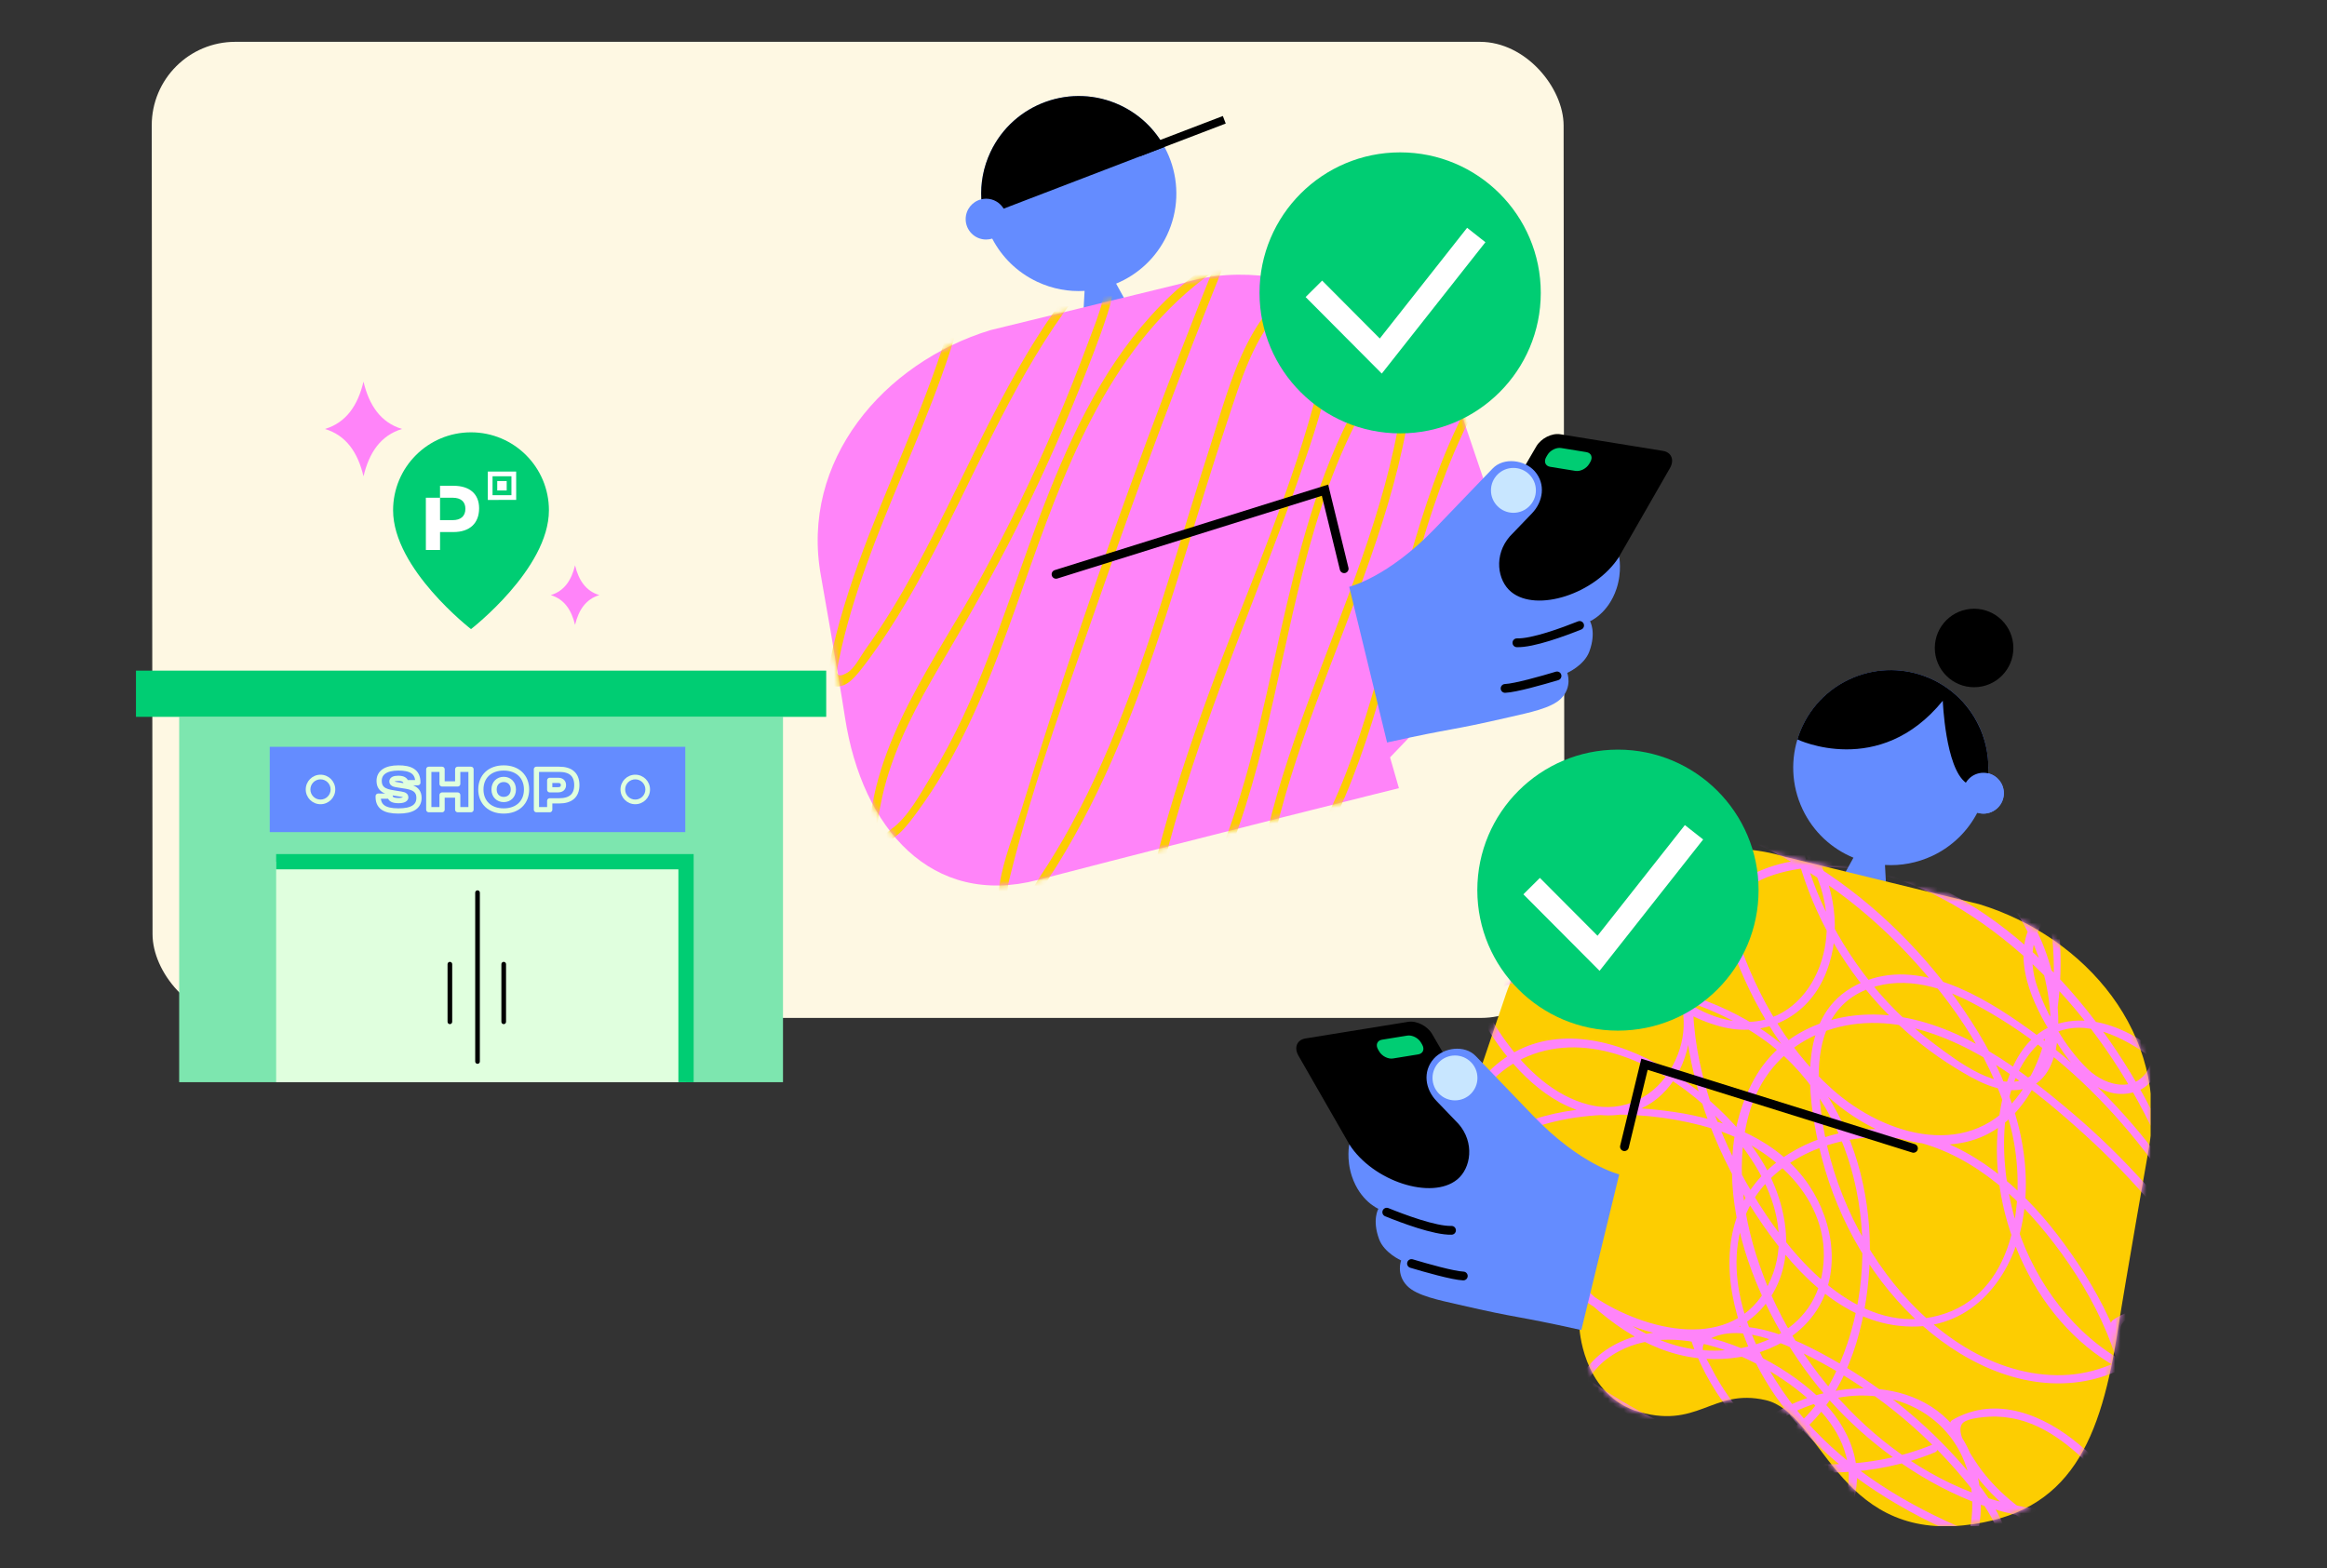 <svg width="445" height="300" viewBox="0 0 445 300" fill="none" xmlns="http://www.w3.org/2000/svg">
<rect x="0" y="0" width="445" height="300" fill="#333333" stroke="none"/>
<rect width="270" height="186.71" rx="16" transform="matrix(1 0 0.001 1 29 8)" fill="#FEF8E3"/>
<g clip-path="url(#clip0)">
<path d="M149.734 137.129H34.262V207.004H149.734V137.129Z" fill="#7DE6AF"/>
<path d="M158 128.274H26V137.125H158V128.274Z" fill="#00CD73"/>
<path d="M131.191 164.824H52.809V207H131.191V164.824Z" fill="#E0FFDE"/>
<path d="M131.048 142.853H51.586V159.167H131.048V142.853Z" fill="#648CFF"/>
<path fill-rule="evenodd" clip-rule="evenodd" d="M61.291 149.075C60.224 149.075 59.358 149.941 59.358 151.01C59.358 152.078 60.224 152.945 61.291 152.945C62.359 152.945 63.225 152.078 63.225 151.01C63.225 149.941 62.359 149.075 61.291 149.075ZM58.469 151.01C58.469 149.45 59.733 148.186 61.291 148.186C62.85 148.186 64.114 149.45 64.114 151.01C64.114 152.57 62.85 153.834 61.291 153.834C59.733 153.834 58.469 152.57 58.469 151.01Z" fill="#E0FFDE"/>
<path fill-rule="evenodd" clip-rule="evenodd" d="M121.483 149.075C120.415 149.075 119.549 149.941 119.549 151.01C119.549 152.078 120.415 152.945 121.483 152.945C122.551 152.945 123.417 152.078 123.417 151.01C123.417 149.941 122.551 149.075 121.483 149.075ZM118.66 151.01C118.66 149.45 119.924 148.186 121.483 148.186C123.042 148.186 124.306 149.45 124.306 151.01C124.306 152.57 123.042 153.834 121.483 153.834C119.924 153.834 118.66 152.57 118.66 151.01Z" fill="#E0FFDE"/>
<path fill-rule="evenodd" clip-rule="evenodd" d="M129.732 166.283H52.809V163.365H132.649V207H129.732V166.283Z" fill="#00CD73"/>
<path fill-rule="evenodd" clip-rule="evenodd" d="M91.32 170.303C91.565 170.303 91.764 170.502 91.764 170.748V203.046C91.764 203.292 91.565 203.491 91.32 203.491C91.074 203.491 90.875 203.292 90.875 203.046V170.748C90.875 170.502 91.074 170.303 91.32 170.303Z" fill="black"/>
<path fill-rule="evenodd" clip-rule="evenodd" d="M96.327 183.984C96.573 183.984 96.772 184.183 96.772 184.429V195.454C96.772 195.7 96.573 195.899 96.327 195.899C96.082 195.899 95.883 195.7 95.883 195.454V184.429C95.883 184.183 96.082 183.984 96.327 183.984Z" fill="black"/>
<path fill-rule="evenodd" clip-rule="evenodd" d="M86.031 183.984C86.276 183.984 86.475 184.183 86.475 184.429V195.454C86.475 195.7 86.276 195.899 86.031 195.899C85.785 195.899 85.586 195.7 85.586 195.454V184.429C85.586 184.183 85.785 183.984 86.031 183.984Z" fill="black"/>
<path d="M104.972 97.604C104.972 108.82 90.072 120.335 90.072 120.335C90.072 120.335 75.172 108.82 75.172 97.604C75.172 89.371 81.844 82.696 90.072 82.696C98.3 82.696 104.972 89.371 104.972 97.604Z" fill="#00CD73"/>
<path d="M96.898 92.009H95.089V93.819H96.898V92.009ZM86.718 92.921H84.149V95.207H86.581C88.123 95.207 88.999 95.954 88.999 97.319C88.999 98.72 88.123 99.49 86.585 99.49H84.153L84.149 95.207H81.438L81.442 105.2H84.153V101.771H86.723C89.839 101.771 91.626 100.077 91.621 97.221C91.621 94.504 89.839 92.921 86.718 92.921ZM98.707 90.199L93.284 90.203L93.288 95.629L98.712 95.625L98.707 90.199ZM97.805 94.722H94.191V91.106H97.805V94.722Z" fill="white"/>
<path d="M114.61 113.833C112.036 113.059 110.649 110.986 109.969 108.136C109.289 110.986 107.902 113.059 105.328 113.833C107.902 114.607 109.289 116.679 109.969 119.53C110.649 116.679 112.036 114.607 114.61 113.833Z" fill="#FF84F9"/>
<path d="M76.885 82.055C72.796 80.823 70.591 77.532 69.511 73C68.435 77.528 66.23 80.823 62.141 82.055C66.23 83.287 68.435 86.578 69.515 91.11C70.591 86.578 72.796 83.287 76.885 82.055Z" fill="#FF84F9"/>
<path d="M72.323 152.286H74.607C74.634 152.811 75.074 153.131 76.177 153.14C77.15 153.149 77.599 152.873 77.599 152.518C77.599 152.269 77.461 152.011 76.71 151.904L75.719 151.748C74.261 151.508 72.505 151.335 72.505 149.36C72.505 147.834 73.745 146.896 76.194 146.896C78.408 146.896 79.951 147.51 79.906 149.716H77.639C77.546 149.2 77.114 148.879 76.141 148.879C75.296 148.879 74.945 149.137 74.945 149.484C74.945 149.707 75.083 149.969 75.67 150.063L76.488 150.2C78.021 150.458 80.124 150.503 80.124 152.615C80.124 154.297 78.821 155.133 76.177 155.124C73.518 155.119 72.26 154.292 72.323 152.286Z" stroke="#E0FFDE" stroke-linecap="round" stroke-linejoin="round"/>
<path d="M90.073 147.154V154.871H87.53V152.077H84.539V154.871H81.996V147.154H84.539V149.947H87.53V147.154H90.073Z" stroke="#E0FFDE" stroke-linecap="round" stroke-linejoin="round"/>
<path d="M91.957 151.01C91.957 148.537 93.673 146.896 96.327 146.896C98.98 146.896 100.696 148.541 100.696 151.01C100.696 153.483 98.98 155.124 96.327 155.124C93.673 155.128 91.957 153.483 91.957 151.01ZM98.171 151.01C98.171 149.787 97.336 149.089 96.327 149.089C95.318 149.089 94.482 149.787 94.482 151.01C94.482 152.233 95.318 152.931 96.327 152.931C97.336 152.931 98.171 152.233 98.171 151.01Z" stroke="#E0FFDE" stroke-linecap="round" stroke-linejoin="round"/>
<path d="M102.578 147.154H106.957C109.059 147.154 110.308 148.092 110.308 150.169C110.308 152.246 109.059 153.185 106.966 153.185H105.125V154.875H102.583V147.154H102.578ZM106.739 151.068C107.352 151.068 107.748 150.765 107.748 150.169C107.748 149.574 107.352 149.271 106.748 149.271H105.125V151.072H106.739V151.068Z" stroke="#E0FFDE" stroke-linecap="round" stroke-linejoin="round"/>
</g>
<g clip-path="url(#clip1)">
<path d="M380.211 147.926C380.388 144.905 379.84 141.799 378.459 138.878C374.063 129.56 362.945 125.579 353.622 129.973C344.298 134.367 340.315 145.477 344.711 154.795C346.774 159.155 350.303 162.353 354.439 164.062L351.878 168.708C351.878 168.708 361.109 171.241 360.764 170.846L360.469 165.451C363.493 165.636 366.609 165.08 369.548 163.7C373.38 161.89 376.311 158.944 378.131 155.451C378.501 155.569 378.897 155.636 379.301 155.636C381.457 155.636 383.209 153.886 383.209 151.731C383.209 149.871 381.929 148.33 380.211 147.926Z" fill="#648CFF"/>
<path d="M341.34 163.885L378.474 172.95C398.906 179.204 414.934 197.949 410.866 220.01C410.866 220.01 406.36 245.648 405.088 253.88C401.795 275.242 396.203 289.627 375.484 291.773C351.27 294.273 348.33 270.268 337.651 267.818C327.308 265.445 324.689 273.752 312.536 269.788C302.496 266.093 302.033 253.88 302.033 253.88L275.52 226.987C275.52 226.987 275.52 226.987 288.027 190.045C294.074 172.226 320.259 157.429 341.34 163.885Z" fill="#FDCD01"/>
<mask id="mask0" mask-type="alpha" maskUnits="userSpaceOnUse" x="275" y="162" width="137" height="130">
<path d="M341.34 163.885L378.474 172.95C398.906 179.204 414.934 197.949 410.866 220.01C410.866 220.01 406.36 245.648 405.088 253.88C401.795 275.242 396.203 289.627 375.484 291.773C351.27 294.273 348.33 270.268 337.651 267.818C327.308 265.445 324.689 273.752 312.536 269.788C302.496 266.093 302.033 253.88 302.033 253.88L275.52 226.987C275.52 226.987 275.52 226.987 288.027 190.045C294.074 172.226 320.259 157.429 341.34 163.885Z" fill="#FDCD01"/>
</mask>
<g mask="url(#mask0)">
<path d="M369.624 276.311C345.342 286.193 317.97 275.335 298.514 259.99C289.351 252.769 280.726 243.207 278.621 231.347C276.625 220.085 280.912 206.786 292.088 202.081C303.854 197.124 317.144 203.596 325.954 211.475C335.075 219.622 344.433 233.342 338.107 245.833C331.496 258.896 314.5 254.553 304.814 248.021C294.48 241.061 286.58 230.977 280.895 219.993C275.429 209.421 270.889 197.124 270.695 185.096C270.603 179.229 271.672 173.085 275.092 168.186C279.185 162.311 285.78 159.121 292.509 157.244C319.343 149.753 346.513 163.001 364.697 182.36C373.692 191.93 381.609 203.378 384.683 216.315C387.53 228.292 385.761 246.447 372.108 251.203C357.529 256.27 345.022 243.266 337.745 232.383C330.603 221.701 325.112 208.908 323.958 196.013C322.838 183.48 327.15 170.593 340.432 166.966C353.049 163.523 366.701 168.354 377.204 175.315C398.285 189.271 413.529 213.31 419.298 237.702C422.095 249.537 424.099 264.477 418.633 275.84C413.369 286.79 400.862 289.93 389.66 288.617C366.575 285.923 346.572 266.859 338.006 246.01C333.795 235.766 331.395 223.806 334.511 212.931C338.436 199.228 351.886 193.378 365.269 196.484C378.029 199.447 389.366 208.571 398.849 217.207C408.08 225.607 416.199 235.228 422.92 245.74C429.279 255.698 435.25 267.212 434.694 279.375C434.071 293.044 423.114 300.805 410.143 301.015C397.838 301.209 385.289 296.722 374.163 291.84C362.658 286.782 351.752 279.779 343.776 269.923C335.985 260.285 328.851 245.379 333.618 232.913C337.552 222.627 349.208 217.4 359.66 217.527C371.738 217.678 382.249 225.27 389.812 234.133C398.015 243.737 405.309 256.312 406.64 269.047C409.478 296.108 380.547 304.643 358.868 302.387C335.985 300.005 314.163 289.517 297.537 273.702C280.802 257.785 262.618 230.017 271.512 206.054C276.22 193.37 287.363 185.433 301.058 186.872C314.062 188.244 329.534 192.217 339.724 200.751C357.007 215.212 360.485 242.946 350.96 262.692C348.155 268.517 343.767 273.937 337.501 276.193C330.746 278.626 323.276 277.212 316.715 274.846C305.42 270.773 295.28 263.66 287.043 254.999C269.103 236.12 260.967 210.28 261.313 184.54C261.481 171.864 263.124 158.448 268.135 146.697C273.66 133.735 283.935 125.975 298.017 124.451C311.796 122.961 326.358 124.889 339.792 127.944C352.56 130.84 365.876 135.04 375.764 144.004C384.531 151.95 389.913 163.085 391.85 174.667C393.72 185.853 393.088 199.43 386.367 209.025C377.178 222.148 360.62 217.485 350.387 208.352C341.114 200.078 335.118 188.715 331.462 176.982C328.076 166.107 325.634 153.785 328.489 142.514C331.892 129.097 343.826 122.785 357.108 124.939C380.16 128.677 398.15 149.121 408.611 168.666C414.178 179.078 418.288 190.247 421.185 201.686C424.596 215.128 426.542 230.093 420.814 243.199C415.98 254.258 405.932 263.189 393.349 263.046C380.059 262.903 368.268 253.871 360.671 243.594C352.956 233.149 348.29 220.304 347.818 207.308C347.566 200.213 349.2 192.823 356.207 189.599C363.046 186.451 370.584 188.429 376.96 191.728C397.468 202.351 413.933 221.76 423.737 242.382C428.883 253.206 432.378 264.864 433.877 276.766C434.619 282.691 435.166 289.004 433.557 294.837C431.603 301.932 426.323 306.562 419.442 308.742C406.235 312.925 391.741 308.717 379.705 302.959C368.621 297.657 357.891 290.94 347.928 283.743C343.119 280.267 338.503 276.463 334.528 272.052C332.473 269.771 330.595 267.33 328.986 264.712C328.329 263.643 327.723 262.558 327.158 261.438C326.139 259.41 324.489 257.524 326.796 256.211C332.498 252.971 341.114 256.944 346.243 259.553C351.92 262.44 357.277 265.908 362.246 269.88C367.089 273.744 371.536 278.121 375.502 282.876C379.815 288.044 384.7 294.307 382.316 301.419C377.178 316.746 356.94 313.641 344.812 311.688C319.974 307.69 293.494 299.475 278.621 277.658C271.942 267.869 268.548 256.051 270.611 244.251C272.489 233.544 278.579 223.233 288.298 217.922C299.575 211.761 315.51 212.249 327.554 215.902C339.531 219.53 351.103 230.379 348.374 244.032C345.898 256.455 331.319 260.437 320.48 257.356C308.242 253.871 299.542 243.047 292.088 233.401C277.046 213.924 262.382 186.67 275.715 162.361C290.168 136.008 324.724 139.964 348.442 148.684C360.553 153.136 372.816 159.096 381.457 168.969C385.862 174.002 389.248 180.02 390.898 186.518C392.271 191.947 393.712 202.721 387.934 206.046C382.392 209.236 374.424 203.041 370.003 199.758C364.815 195.92 360.174 191.291 356.308 186.114C349.242 176.67 343.725 164.474 343.573 152.514C343.481 145.351 346.344 137.498 353.461 134.619C360.721 131.673 367.931 136.774 373.464 141.058C383.15 148.549 391.084 158.035 397.687 168.295C404.105 178.27 409.343 188.968 414.093 199.826C419.543 212.274 425.329 225.178 427.215 238.737C428.117 245.227 429.237 255.933 424.023 260.942C419.391 265.394 411.659 263.399 406.665 260.74C396.685 255.428 389.315 245.437 385.828 234.84C382.569 224.925 381.297 209.438 388.692 200.878C399.135 188.791 416.039 205.314 423.215 213.209C432.109 223.006 439.344 234.445 445.643 246.043C451.994 257.735 457.047 271.244 453.257 284.593C449.543 297.673 438.426 304.996 424.941 303.826C413.083 302.799 400.584 297.615 390.536 291.361C385.525 288.238 380.817 284.349 377.625 279.316C376.606 277.717 373.995 274.072 375.216 272.347C376.092 271.101 380.707 270.933 381.76 270.966C383.689 271.025 385.609 271.362 387.437 271.976C394.015 274.19 399.043 279.585 403.751 284.442C408.543 289.391 413.218 295.005 412.434 302.345C410.876 316.89 395.329 322.588 382.67 322.723C369.405 322.866 355.457 320.383 342.984 315.913C331.176 311.679 320.084 304.819 312.167 294.963C304.629 285.578 295.036 266.185 309.615 258.459C321.195 252.323 337.846 260.125 346.597 268.323C351.457 272.877 354.708 279.063 353.15 285.848C351.6 292.598 345.637 297.522 339.396 299.845C327.201 304.39 311.712 301.68 299.441 298.65C287.321 295.653 275.673 290.679 265.305 283.693C244.224 269.485 229.081 246.363 226.512 220.86C225.173 207.62 227.143 193.648 234.951 182.579C241.925 172.689 252.09 165.594 262.5 159.693C284.466 147.244 313.716 136.277 336.33 153.431C345.418 160.325 351.869 172.092 348.383 183.631C346.538 189.734 341.889 194.851 335.235 195.424C328.666 195.987 322.358 192.276 317.734 187.941C308.461 179.246 303.323 166.014 302.405 153.507C301.496 141.083 304.342 126.025 314.323 117.617C335.64 99.671 368.765 116.034 388.683 128.407C410.556 141.992 429.052 163.548 430.593 190.264C430.753 192.983 430.728 195.727 430.483 198.437C430.306 200.415 430.037 202.384 429.633 204.32C429.498 204.96 429.372 205.617 429.186 206.248C428.386 209 428.445 208.823 425.186 209.707C422.179 210.524 422.162 210.877 420.149 209.034C419.492 208.436 418.962 207.754 418.406 207.064C417.26 205.659 416.233 204.144 415.298 202.595C413.546 199.683 412.123 196.543 411.28 193.244C409.537 186.434 410.581 178.935 415.34 173.531C420.377 167.816 427.889 167.235 434.753 169.735C458.066 178.236 467.853 208.487 469.234 230.935C470.043 244.007 467.137 257.844 457.729 267.498C448.296 277.178 432.951 279.821 420.949 273.399C415.727 270.604 411.382 266.303 408.451 261.169C407.533 259.561 404.576 254.965 405.865 253.131C408.105 249.949 415.559 253.055 417.841 254.267C423.156 257.087 427.771 261.581 431.94 265.866C436.328 270.377 440.396 275.503 442.654 281.437C447.412 293.97 441.794 306.789 431.629 314.726C420.654 323.295 406.109 324.835 392.633 324.406C379.823 323.993 366.701 322.411 354.649 317.866C343.22 313.556 328.826 304.895 327.394 291.462C326.005 278.508 340.92 269.03 352.131 267.254C364.983 265.217 376.505 273.214 377.136 286.613C377.751 299.651 368.293 309.87 356.687 314.348C343.439 319.465 328.877 317.386 315.418 314.28C292.619 309.02 268.286 299.391 255.392 278.643C243.272 259.149 242.935 234.302 252.2 213.613C256.512 203.984 262.888 195.213 270.998 188.421C280.482 180.466 293.587 173.64 306.204 177.167C317.801 180.408 326.097 192.368 319.831 203.925C316.647 209.791 310.524 212.981 303.862 211.315C297.226 209.657 291.861 204.548 287.944 199.152C273.18 178.783 276.692 149.946 296.046 133.895C317.136 116.405 347.919 121.8 370.474 133.651C392.962 145.469 410.295 167.572 411.76 193.513C411.929 196.484 412.342 200.474 411.348 203.31C409.225 209.354 402.875 207.999 399.253 204.505C395 200.406 391.387 194.11 389.526 188.547C387.201 181.569 389.5 174.137 397.123 172.193C403.903 170.467 410.362 174.002 415.239 178.43C432.538 194.11 450.579 222.451 436.37 245.446C435.84 246.304 437.196 247.096 437.727 246.237C448.667 228.528 440.834 207.527 429.397 192.276C424.023 185.104 417.791 176.746 409.68 172.504C403.532 169.289 394.806 169.045 389.905 174.659C384.102 181.291 388.001 190.702 391.943 197.174C395.228 202.578 400.626 211.214 408.282 208.857C415.879 206.517 413.597 193.656 412.763 187.916C411.356 178.194 407.735 168.834 402.496 160.535C392.002 143.903 375.149 132.262 356.653 126.084C337.855 119.813 316.1 118.037 299.011 129.695C284.382 139.669 275.85 156.655 277.265 174.373C277.997 183.522 281.198 192.503 286.58 199.952C291.389 206.601 298.716 213.301 307.442 213.36C322.627 213.453 327.748 193.648 319.039 183.362C306.642 168.708 285.83 175.231 272.75 185.045C245.176 205.743 235.667 246.734 252.579 277.01C261.692 293.322 277.896 303.582 295.036 309.945C304.789 313.565 315.047 316.233 325.314 317.874C335.463 319.49 346.092 319.785 355.912 316.317C371.005 310.981 383.31 295.687 377.237 279.164C371.249 262.861 351.238 262.734 338.495 270.823C332.195 274.821 326.005 281.26 325.693 289.113C325.348 297.682 331.319 305.333 337.72 310.35C353.714 322.882 375.881 325.887 395.623 326.056C414.237 326.216 435.452 320.787 443.639 302.134C451.573 284.046 437.743 267.541 424.318 256.784C418.776 252.339 410.758 247.761 404.063 252.508C403.768 252.718 403.608 253.03 403.7 253.392C408.535 272.582 429.262 283.625 447.816 276.075C468.561 267.633 472.957 242.769 469.917 223.048C466.986 204.034 459.313 182.478 442.224 171.73C434.678 166.982 424.495 164.112 416.763 170.046C409.377 175.719 407.524 185.727 409.933 194.329C411.499 199.935 418.465 215.927 426.71 212.451C430.113 211.02 430.845 206.576 431.41 203.394C432.378 197.94 432.505 192.36 431.881 186.863C429.414 165.181 416.157 146.664 399.135 133.685C389.972 126.699 379.798 121.135 369.253 116.531C358.944 112.028 347.903 108.08 336.49 108.341C326.939 108.56 316.984 111.918 310.465 119.165C303.702 126.69 301.024 137.624 300.712 147.514C300.14 165.745 309.396 191.148 329.037 196.358C337.181 198.521 345.081 194.868 348.677 187.276C352.24 179.759 351.263 170.947 347.414 163.759C337.888 145.957 315.763 140.578 297.217 144.054C285.257 146.293 274.014 151.512 263.435 157.362C254.263 162.437 245.26 168.304 238.151 176.106C223.151 192.57 221.846 216.23 228.188 236.759C234.429 256.96 248.056 274.266 265.692 285.805C284.011 297.783 308.292 305.316 330.317 303.347C339.716 302.505 349.536 298.406 353.63 289.299C357.26 281.243 353.823 272.944 347.726 267.212C340.685 260.596 330.056 255.471 320.387 254.814C311.594 254.216 302.161 258.871 300.67 268.222C299.205 277.422 304.519 287.489 309.901 294.576C316.235 302.917 324.775 309.407 334.183 313.927C344.609 318.935 355.963 321.645 367.392 323.152C378.257 324.583 390.317 325.626 400.475 320.593C408.046 316.847 414.405 308.885 414.136 300.123C413.841 290.435 404.585 282.237 397.754 276.429C390.957 270.655 381.693 266.766 373.313 271.64C373.018 271.808 372.858 272.195 372.951 272.523C375.612 281.622 382.358 288.196 390.284 293.027C399.371 298.566 410.177 302.976 420.663 304.82C430.399 306.528 440.759 305.123 447.833 297.665C454.453 290.679 456.955 280.351 455.986 270.949C454.731 258.787 448.743 247.803 442.561 237.483C436.354 227.114 429.464 217.013 420.865 208.453C414.321 201.947 404.703 193.395 394.604 195.55C385.365 197.528 382.645 208.403 382.004 216.508C380.556 234.706 390.679 255.647 408.004 263.105C415.146 266.177 424.655 266.16 427.856 257.768C432.092 246.675 428.243 232.399 424.579 221.71C417.1 199.851 407.019 177.268 392.987 158.801C384.38 147.48 360.342 119.83 346.159 138.407C339.564 147.042 341.94 159.323 345.275 168.775C348.72 178.539 354.43 187.486 361.799 194.767C365.48 198.403 369.582 201.627 373.995 204.32C377.465 206.441 381.727 208.966 385.988 208.478C395.303 207.409 394.09 193.117 392.6 186.737C387.1 163.279 363.181 151.529 342.175 144.879C321.12 138.205 294.067 136.967 278.477 155.619C264.134 172.773 268.261 197.309 278.191 215.464C283.868 225.834 291.22 235.699 299.188 244.427C305.934 251.809 314.432 258.618 324.691 259.788C332.818 260.714 341.948 258.223 346.917 251.355C352.248 243.99 350.775 233.906 345.932 226.701C340.179 218.149 330.039 214.151 320.193 212.704C309.497 211.138 297.251 211.281 287.54 216.592C270.956 225.649 265.052 247.348 270.502 264.628C277.147 285.704 296.468 299.584 316.555 306.57C328.405 310.686 340.963 313.043 353.402 314.516C363.484 315.711 375.098 315.147 381.592 306.166C387.715 297.707 382.864 289.357 377.077 282.321C369.75 273.407 360.747 265.857 350.699 260.176C342.832 255.723 332.582 250.774 323.916 255.942C323.638 256.11 323.436 256.506 323.554 256.826C327.436 267.827 335.404 276.218 344.542 283.188C355.323 291.403 367.333 298.894 379.596 304.66C391.227 310.131 404.559 313.885 417.412 310.939C428.782 308.338 435.461 300.148 436.084 288.575C436.741 276.294 433.583 263.265 429.388 251.809C425.245 240.505 419.383 229.858 412.055 220.296C404.736 210.751 395.969 202.317 386.047 195.491C377.018 189.279 364.671 182.588 353.958 188.993C343.851 195.036 345.62 209.396 347.818 219.151C350.589 231.507 356.923 243.409 366.12 252.179C374.45 260.117 386.022 266.051 397.805 264.317C408.417 262.76 416.856 254.932 421.455 245.547C427.283 233.67 426.702 219.976 424.099 207.325C421.505 194.683 417.243 182.251 411.44 170.72C401.148 150.249 383.428 129.19 360.031 123.913C349.722 121.581 338.318 123.264 331.58 132.128C325.213 140.502 324.977 152.135 326.417 162.109C328.203 174.541 332.355 187.107 339.261 197.662C345.637 207.418 355.297 216.82 367.282 218.654C393.097 222.594 396.744 188.277 392.617 170.534C389.98 159.222 383.992 148.574 374.904 141.209C364.419 132.708 350.884 128.668 337.88 125.924C324.126 123.02 308.991 121.042 295.01 123.29C283.093 125.2 273.828 131.883 268.312 142.598C262.467 153.961 260.496 167.412 259.873 180.037C259.165 194.321 260.892 208.815 265.558 222.358C273.416 245.126 290.109 265.217 312.47 274.846C323.259 279.493 336.398 281.681 345.696 272.843C353.647 265.293 356.847 253.257 357.479 242.643C358.127 231.819 355.912 220.649 350.455 211.222C344.593 201.088 335.278 194.548 324.337 190.76C312.958 186.821 297.773 182.099 286.142 187.301C275.892 191.888 269.449 202.662 268.11 213.537C265.061 238.216 282.731 263.315 300.586 278.592C318.231 293.692 341.333 303.734 364.722 304.357C385.466 304.912 409.916 294.845 408.299 270.428C407.474 257.954 400.879 245.875 393.4 236.128C386.485 227.13 377.111 218.974 365.699 216.601C356.628 214.715 346.437 216.862 339.219 222.754C330.367 229.975 329.213 241.128 332.22 251.624C339.699 277.734 365.716 291.933 389.98 299.306C400.011 302.353 411.828 304.466 421.893 300.401C432.016 296.31 436.859 286.302 436.185 275.747C435.41 263.627 429.313 252.508 422.718 242.609C415.34 231.533 406.412 221.483 396.263 212.864C386.645 204.691 375.309 196.105 362.439 194.355C351.844 192.915 340.862 196.694 335.488 206.357C324.522 226.07 336.516 252.987 350.151 268.138C363.711 283.196 388.389 297.168 408.796 287.565C419.298 282.624 423.055 271.648 423.358 260.723C423.72 247.55 420.848 234.243 415.904 222.072C406.707 199.43 388.818 176.149 365.236 167.378C354.691 163.456 340.971 162.269 331.513 169.508C322.728 176.233 321.246 188.168 322.619 198.437C324.329 211.222 329.845 223.797 337.156 234.352C343.792 243.931 353.108 253.636 365.623 253.753C377.364 253.871 384.851 244.259 386.797 233.477C389.062 220.893 384.834 208.226 378.341 197.536C364.924 175.433 341.67 157.042 315.477 154.02C303.298 152.615 288.609 154.214 278.671 162.05C269.668 169.146 268.093 180.87 269.617 191.585C272.885 214.564 286.984 240.943 308.233 251.902C316.866 256.354 329.104 258.509 336.566 250.673C344.458 242.382 342.007 229.723 336.288 221.028C325.769 205.044 297.781 187.646 282.352 207.628C276.246 215.532 275.1 226.785 278.174 236.128C281.981 247.693 291.069 256.615 300.704 263.618C320.185 277.784 346.496 287.388 370.003 277.818C370.963 277.447 370.559 275.924 369.624 276.311Z" fill="#FF84F9"/>
</g>
<path fill-rule="evenodd" clip-rule="evenodd" d="M313.876 202.502L366.168 218.854C366.611 218.993 366.858 219.464 366.719 219.907C366.58 220.35 366.109 220.597 365.666 220.458L315.087 204.641L311.466 219.535C311.357 219.986 310.902 220.262 310.451 220.153C310 220.043 309.723 219.589 309.833 219.138L313.876 202.502Z" fill="black"/>
<path d="M377.513 131.454C381.662 131.454 385.025 128.093 385.025 123.946C385.025 119.8 381.662 116.438 377.513 116.438C373.364 116.438 370 119.8 370 123.946C370 128.093 373.364 131.454 377.513 131.454Z" fill="black"/>
<path d="M379.737 151.091C380.672 147.127 380.327 142.842 378.448 138.87C374.052 129.552 362.935 125.571 353.611 129.964C348.642 132.304 345.189 136.563 343.715 141.437C343.715 141.437 359.38 148.978 371.525 134.038C371.525 134.038 372.014 146.832 375.939 149.719C377.69 151.007 378.305 149.955 379.737 151.091Z" fill="black"/>
<path d="M379.291 155.628C381.449 155.628 383.199 153.879 383.199 151.722C383.199 149.565 381.449 147.817 379.291 147.817C377.132 147.817 375.383 149.565 375.383 151.722C375.383 153.879 377.132 155.628 379.291 155.628Z" fill="#648CFF"/>
<path d="M249.646 198.639L269.278 195.457C270.904 195.196 272.967 196.24 273.869 197.789L296.533 236.701C297.434 238.249 296.828 239.722 295.177 239.992L275.275 243.215C273.624 243.485 271.561 242.441 270.668 240.892L248.307 201.93C247.414 200.373 248.021 198.9 249.646 198.639Z" fill="black"/>
<path d="M266.38 202.469L271.206 201.686C272.141 201.534 272.478 200.693 271.964 199.809L271.736 199.422C271.223 198.538 270.052 197.94 269.117 198.092L264.291 198.874C263.356 199.026 263.019 199.868 263.533 200.751L263.761 201.139C264.283 202.022 265.453 202.62 266.38 202.469Z" fill="#00CD73"/>
<path d="M293.224 213.461C289.56 209.648 285.888 205.827 282.224 202.014C280.085 199.784 276.076 200.364 274.172 202.528C272.016 204.977 272.555 208.352 274.686 210.574C276.101 212.047 277.516 213.52 278.923 214.985C282.03 218.537 281.331 223.452 278.645 225.632C273.777 229.588 262.6 226.003 258.027 218.89C258.027 218.89 257.437 221.701 258.524 224.993C260.107 229.773 263.594 231.221 263.594 231.221C263.594 231.221 262.348 233.3 263.729 237.029C264.714 239.68 267.948 241.103 267.948 241.103C267.948 241.103 266.912 243.754 269.119 245.993C270.98 247.878 275.276 248.703 278.939 249.553C291.101 252.365 289.13 251.464 302.404 254.418L309.647 224.639C309.664 224.622 302.32 222.93 293.224 213.461Z" fill="#648CFF"/>
<path d="M278.241 210.482C280.613 210.482 282.536 208.56 282.536 206.189C282.536 203.818 280.613 201.896 278.241 201.896C275.868 201.896 273.945 203.818 273.945 206.189C273.945 208.56 275.868 210.482 278.241 210.482Z" fill="#C8E6FF"/>
<path fill-rule="evenodd" clip-rule="evenodd" d="M264.418 231.553C264.593 231.123 265.083 230.916 265.513 231.091C266.972 231.684 269.254 232.567 271.556 233.287C273.893 234.019 276.129 234.543 277.55 234.497C278.014 234.482 278.403 234.846 278.417 235.31C278.432 235.774 278.068 236.162 277.604 236.177C275.867 236.232 273.382 235.62 271.053 234.891C268.689 234.151 266.36 233.249 264.88 232.647C264.449 232.473 264.243 231.982 264.418 231.553Z" fill="black"/>
<path fill-rule="evenodd" clip-rule="evenodd" d="M269.122 241.451C269.255 241.006 269.723 240.754 270.168 240.887C271.582 241.311 273.555 241.881 275.416 242.356C277.307 242.839 278.988 243.197 279.868 243.235C280.331 243.254 280.691 243.646 280.671 244.11C280.651 244.574 280.259 244.933 279.795 244.913C278.712 244.867 276.86 244.459 275 243.984C273.108 243.501 271.11 242.923 269.685 242.497C269.241 242.363 268.988 241.895 269.122 241.451Z" fill="black"/>
<path d="M214.256 20.156C204.94 15.762 193.823 19.752 189.418 29.07C188.037 31.999 187.481 35.105 187.666 38.118C185.948 38.53 184.668 40.071 184.668 41.914C184.668 44.069 186.42 45.819 188.576 45.819C188.989 45.819 189.376 45.752 189.747 45.643C191.566 49.136 194.497 52.082 198.329 53.891C201.268 55.272 204.376 55.827 207.408 55.642L207.113 61.038C206.768 61.433 215.999 58.9 215.999 58.9L213.439 54.253C217.574 52.545 221.111 49.346 223.166 44.986C227.571 35.669 223.579 24.558 214.256 20.156Z" fill="#648CFF"/>
<path d="M226.528 54.085L189.394 63.15C168.97 69.404 152.934 88.149 157.002 110.21C157.002 110.21 160.329 129.022 161.592 137.254C164.885 158.616 178.251 173.573 198.406 168.329C232.811 159.382 267.519 150.763 267.519 150.763L265.827 144.871L292.34 117.187C292.34 117.187 292.34 117.187 279.833 80.245C273.802 62.426 247.618 47.629 226.528 54.085Z" fill="#FF84F9"/>
<mask id="mask1" mask-type="alpha" maskUnits="userSpaceOnUse" x="156" y="52" width="137" height="118">
<path d="M226.528 54.085L189.394 63.15C168.97 69.404 152.934 88.149 157.002 110.21C157.002 110.21 160.329 129.022 161.592 137.254C164.885 158.616 178.251 173.573 198.406 168.329C232.811 159.382 267.519 150.763 267.519 150.763L265.827 144.871L292.34 117.187C292.34 117.187 292.34 117.187 279.833 80.245C273.802 62.426 247.618 47.629 226.528 54.085Z" fill="#FF84F9"/>
</mask>
<g mask="url(#mask1)">
<path d="M155.931 84.142C165.28 69.471 175.614 55.474 186.883 42.209C186.42 42.015 185.957 41.821 185.493 41.636C183.11 72.964 163.174 99.335 158.07 130.032C157.995 130.503 158.197 130.857 158.643 131.033C161.338 132.119 163.174 129.939 164.741 127.953C167.251 124.763 169.508 121.371 171.647 117.928C176.229 110.538 180.137 102.752 183.961 94.95C191.827 78.924 199.525 62.561 211.889 49.414C211.434 49.296 210.979 49.178 210.524 49.052C212.756 54.548 210.019 60.288 208.099 65.49C206.128 70.81 204.031 76.079 201.791 81.289C197.571 91.128 192.888 100.757 187.759 110.159C179.008 126.194 166.619 141.984 166.072 160.99C166.063 161.402 166.459 161.848 166.888 161.806C171.032 161.41 173.357 158.119 175.648 154.98C178.966 150.443 181.804 145.57 184.306 140.536C189.502 130.091 193.25 119.005 197.141 108.03C204.738 86.549 213.919 63.655 233.863 50.727C233.467 50.424 233.063 50.112 232.667 49.809C223.411 72.779 214.769 96.002 206.802 119.452C202.818 131.176 199.003 142.96 195.356 154.786C193.899 159.508 191.886 164.398 191.128 169.289C190.69 172.108 190.985 174.979 193.697 176.426C193.983 176.578 194.463 176.586 194.682 176.3C216.269 148.423 223.714 113.467 234.663 80.708C237.265 72.922 239.784 64.084 245.881 58.226C246.648 57.486 250.716 53.942 252.097 54.43C253.621 54.969 253.352 59.447 253.428 60.877C253.723 66.492 252.653 72.097 251.179 77.501C246.016 96.389 237.804 114.477 231.092 132.843C227.394 142.977 223.958 153.221 221.297 163.675C219.949 168.952 218.559 174.381 217.911 179.802C217.566 182.697 217.683 185.264 219.713 187.486C219.991 187.789 220.589 187.815 220.867 187.486C250.598 152.236 239.876 98.897 270.5 64.261C270.037 64.068 269.573 63.874 269.11 63.689C268.984 103.813 242.234 137.784 239.421 177.479C239.371 178.194 240.348 178.547 240.811 178.051C270.146 147.463 264.082 99.52 289.534 66.66C289.105 66.601 288.684 66.551 288.254 66.492C293.636 74.631 292.903 84.47 290.932 93.603C288.903 102.996 286.031 112.255 283.1 121.396C277.044 140.309 269.868 158.835 262.701 177.352C262.389 178.143 263.518 178.674 264.065 178.143C282.678 159.988 289.896 134.324 296.407 109.94C295.885 109.94 295.362 109.94 294.832 109.94C299.447 133.188 279.95 154.18 286.031 177.462C286.292 178.472 287.867 178.042 287.605 177.032C281.558 153.886 301.031 132.818 296.407 109.511C296.247 108.703 295.034 108.77 294.832 109.511C288.397 133.626 281.322 159.037 262.911 176.99C263.366 177.251 263.821 177.521 264.276 177.782C272.024 157.766 279.781 137.733 286.123 117.221C290.865 101.902 299.582 80.657 289.661 65.667C289.408 65.28 288.726 65.061 288.38 65.499C262.928 98.367 268.908 146.394 239.657 176.889C240.12 177.083 240.584 177.276 241.047 177.462C243.868 137.775 270.609 103.838 270.736 63.672C270.736 62.999 269.818 62.553 269.346 63.1C248.315 86.886 246.479 120.108 238.032 149.315C235.825 156.933 233.164 164.449 229.534 171.511C227.858 174.777 225.979 177.933 223.882 180.938C223.234 181.864 222.56 182.773 221.869 183.665C220.926 184.885 220.648 186.434 219.57 184.077C218.559 181.872 219.781 178.354 220.202 176.115C224.025 155.864 231.328 136.513 238.68 117.33C242.74 106.733 246.867 96.153 250.455 85.388C253.933 74.942 256.746 64.025 253.781 53.109C253.664 52.679 253.2 52.427 252.779 52.536C239.194 56.215 235.311 73.335 231.555 84.942C226.342 101.077 221.844 117.44 215.873 133.314C212.714 141.723 209.135 149.98 204.814 157.858C202.928 161.309 200.898 164.676 198.716 167.95C197.992 169.028 196.24 172.58 195.103 173.076C191.397 174.701 192.779 169.171 193.175 167.572C197.807 148.877 204.696 130.411 210.996 112.23C218.222 91.372 225.988 70.7 234.242 50.23C234.511 49.565 233.61 48.942 233.046 49.313C206.844 66.298 199.592 98.392 189.014 125.655C185.982 133.466 182.546 141.167 178.149 148.314C176.119 151.621 173.618 156.444 170.358 158.65C170.097 158.868 169.828 159.096 169.567 159.315C167.849 160.165 167.268 159.786 167.832 158.17C167.621 157.606 168.405 153.894 168.346 154.239C168.75 151.958 169.339 149.702 170.055 147.497C172.666 139.425 176.978 132.018 181.265 124.746C185.813 117.036 190.227 109.267 194.269 101.271C198.649 92.585 202.666 83.713 206.296 74.681C208.225 69.884 210.162 65.052 211.754 60.137C213.001 56.273 213.683 52.477 212.116 48.614C211.897 48.075 211.215 47.764 210.752 48.252C194.37 65.658 186.243 88.384 174.94 109.023C172.06 114.275 168.96 119.418 165.457 124.283C164.556 125.537 163.402 127.885 162.029 128.677C159.393 130.2 160.066 128.012 160.403 126.354C161.043 123.18 161.852 120.049 162.77 116.943C166.324 104.865 171.563 93.376 176.296 81.727C181.51 68.832 186.058 55.617 187.119 41.628C187.169 40.946 186.176 40.525 185.729 41.056C174.368 54.422 163.949 68.529 154.525 83.317C153.952 84.201 155.367 85.018 155.931 84.142Z" fill="#FDCD01"/>
</g>
<path fill-rule="evenodd" clip-rule="evenodd" d="M253.99 92.693L257.866 108.588C257.976 109.039 257.699 109.494 257.248 109.603C256.797 109.713 256.342 109.437 256.232 108.986L252.781 94.832L202.201 110.658C201.758 110.797 201.287 110.55 201.148 110.107C201.009 109.664 201.256 109.193 201.699 109.054L253.99 92.693Z" fill="black"/>
<path d="M318.011 86.246L298.379 83.065C296.753 82.804 294.69 83.847 293.789 85.396L271.124 124.308C270.223 125.857 270.83 127.33 272.48 127.599L292.382 130.823C294.033 131.092 296.097 130.049 296.989 128.5L319.351 89.537C320.243 87.98 319.637 86.507 318.011 86.246Z" fill="black"/>
<path d="M301.277 90.076L296.451 89.293C295.516 89.142 295.18 88.3 295.693 87.416L295.921 87.029C296.434 86.145 297.605 85.548 298.54 85.699L303.366 86.482C304.301 86.634 304.638 87.475 304.124 88.359L303.897 88.746C303.374 89.63 302.204 90.228 301.277 90.076Z" fill="#00CD73"/>
<path d="M274.435 101.069C278.099 97.256 281.771 93.434 285.435 89.622C287.574 87.391 291.583 87.972 293.487 90.135C295.643 92.584 295.104 95.96 292.973 98.182C291.558 99.655 290.143 101.128 288.736 102.592C285.628 106.144 286.328 111.06 289.014 113.24C293.882 117.196 305.059 113.61 309.632 106.498C309.632 106.498 310.222 109.309 309.135 112.6C307.552 117.381 304.065 118.829 304.065 118.829C304.065 118.829 305.311 120.908 303.93 124.636C302.945 127.288 299.711 128.71 299.711 128.71C299.711 128.71 300.747 131.362 298.54 133.601C296.679 135.486 292.383 136.311 288.719 137.161C276.558 139.972 278.528 139.072 265.255 142.026L258.012 112.247C257.995 112.23 265.339 110.538 274.435 101.069Z" fill="#648CFF"/>
<path d="M289.416 98.089C291.789 98.089 293.712 96.167 293.712 93.796C293.712 91.426 291.789 89.504 289.416 89.504C287.044 89.504 285.121 91.426 285.121 93.796C285.121 96.167 287.044 98.089 289.416 98.089Z" fill="#C8E6FF"/>
<path fill-rule="evenodd" clip-rule="evenodd" d="M302.857 119.325C303.029 119.756 302.82 120.244 302.388 120.417C300.842 121.035 298.575 121.897 296.308 122.594C294.073 123.28 291.723 123.844 290.057 123.793C289.593 123.779 289.228 123.391 289.243 122.927C289.257 122.464 289.645 122.099 290.109 122.113C291.466 122.155 293.576 121.675 295.814 120.987C298.018 120.31 300.237 119.467 301.764 118.857C302.195 118.684 302.684 118.894 302.857 119.325Z" fill="black"/>
<path fill-rule="evenodd" clip-rule="evenodd" d="M298.56 129.049C298.694 129.494 298.442 129.962 297.997 130.096C296.577 130.522 294.574 131.103 292.676 131.587C290.809 132.064 288.949 132.474 287.861 132.521C287.397 132.541 287.005 132.181 286.985 131.717C286.965 131.254 287.325 130.862 287.789 130.842C288.672 130.804 290.362 130.444 292.26 129.96C294.126 129.483 296.103 128.91 297.513 128.486C297.958 128.353 298.426 128.605 298.56 129.049Z" fill="black"/>
<path d="M191.931 39.911C191.931 39.911 191.939 39.911 191.931 39.911L222.689 28.11C220.861 24.752 217.989 21.915 214.258 20.156C204.943 15.762 193.826 19.752 189.421 29.07C188.039 31.999 187.492 35.105 187.669 38.118C187.964 38.051 188.258 38.008 188.579 38.008C190.01 38.008 191.248 38.775 191.931 39.911Z" fill="black"/>
<path d="M233.849 22.191L217.48 28.453L218.031 29.891L234.4 23.63L233.849 22.191Z" fill="black"/>
<path d="M309.404 197.141C324.256 197.141 336.297 185.108 336.297 170.265C336.297 155.422 324.256 143.39 309.404 143.39C294.552 143.39 282.512 155.422 282.512 170.265C282.512 185.108 294.552 197.141 309.404 197.141Z" fill="#00CD73"/>
<path d="M305.891 185.702L291.32 171.065L294.479 167.925L305.503 178.994L322.205 157.825L325.7 160.577L305.891 185.702Z" fill="white"/>
<path d="M267.756 82.897C282.608 82.897 294.648 70.864 294.648 56.021C294.648 41.178 282.608 29.145 267.756 29.145C252.903 29.145 240.863 41.178 240.863 56.021C240.863 70.864 252.903 82.897 267.756 82.897Z" fill="#00CD73"/>
<path d="M264.242 71.458L249.68 56.821L252.838 53.673L263.863 64.749L280.564 43.572L284.06 46.333L264.242 71.458Z" fill="white"/>
</g>
<defs>
<clipPath id="clip0">
<rect width="132" height="134" fill="white" transform="translate(26 73)"/>
</clipPath>
<clipPath id="clip1">
<rect width="256.88" height="273.553" fill="white" transform="translate(154.391 18.372)"/>
</clipPath>
</defs>
</svg>
